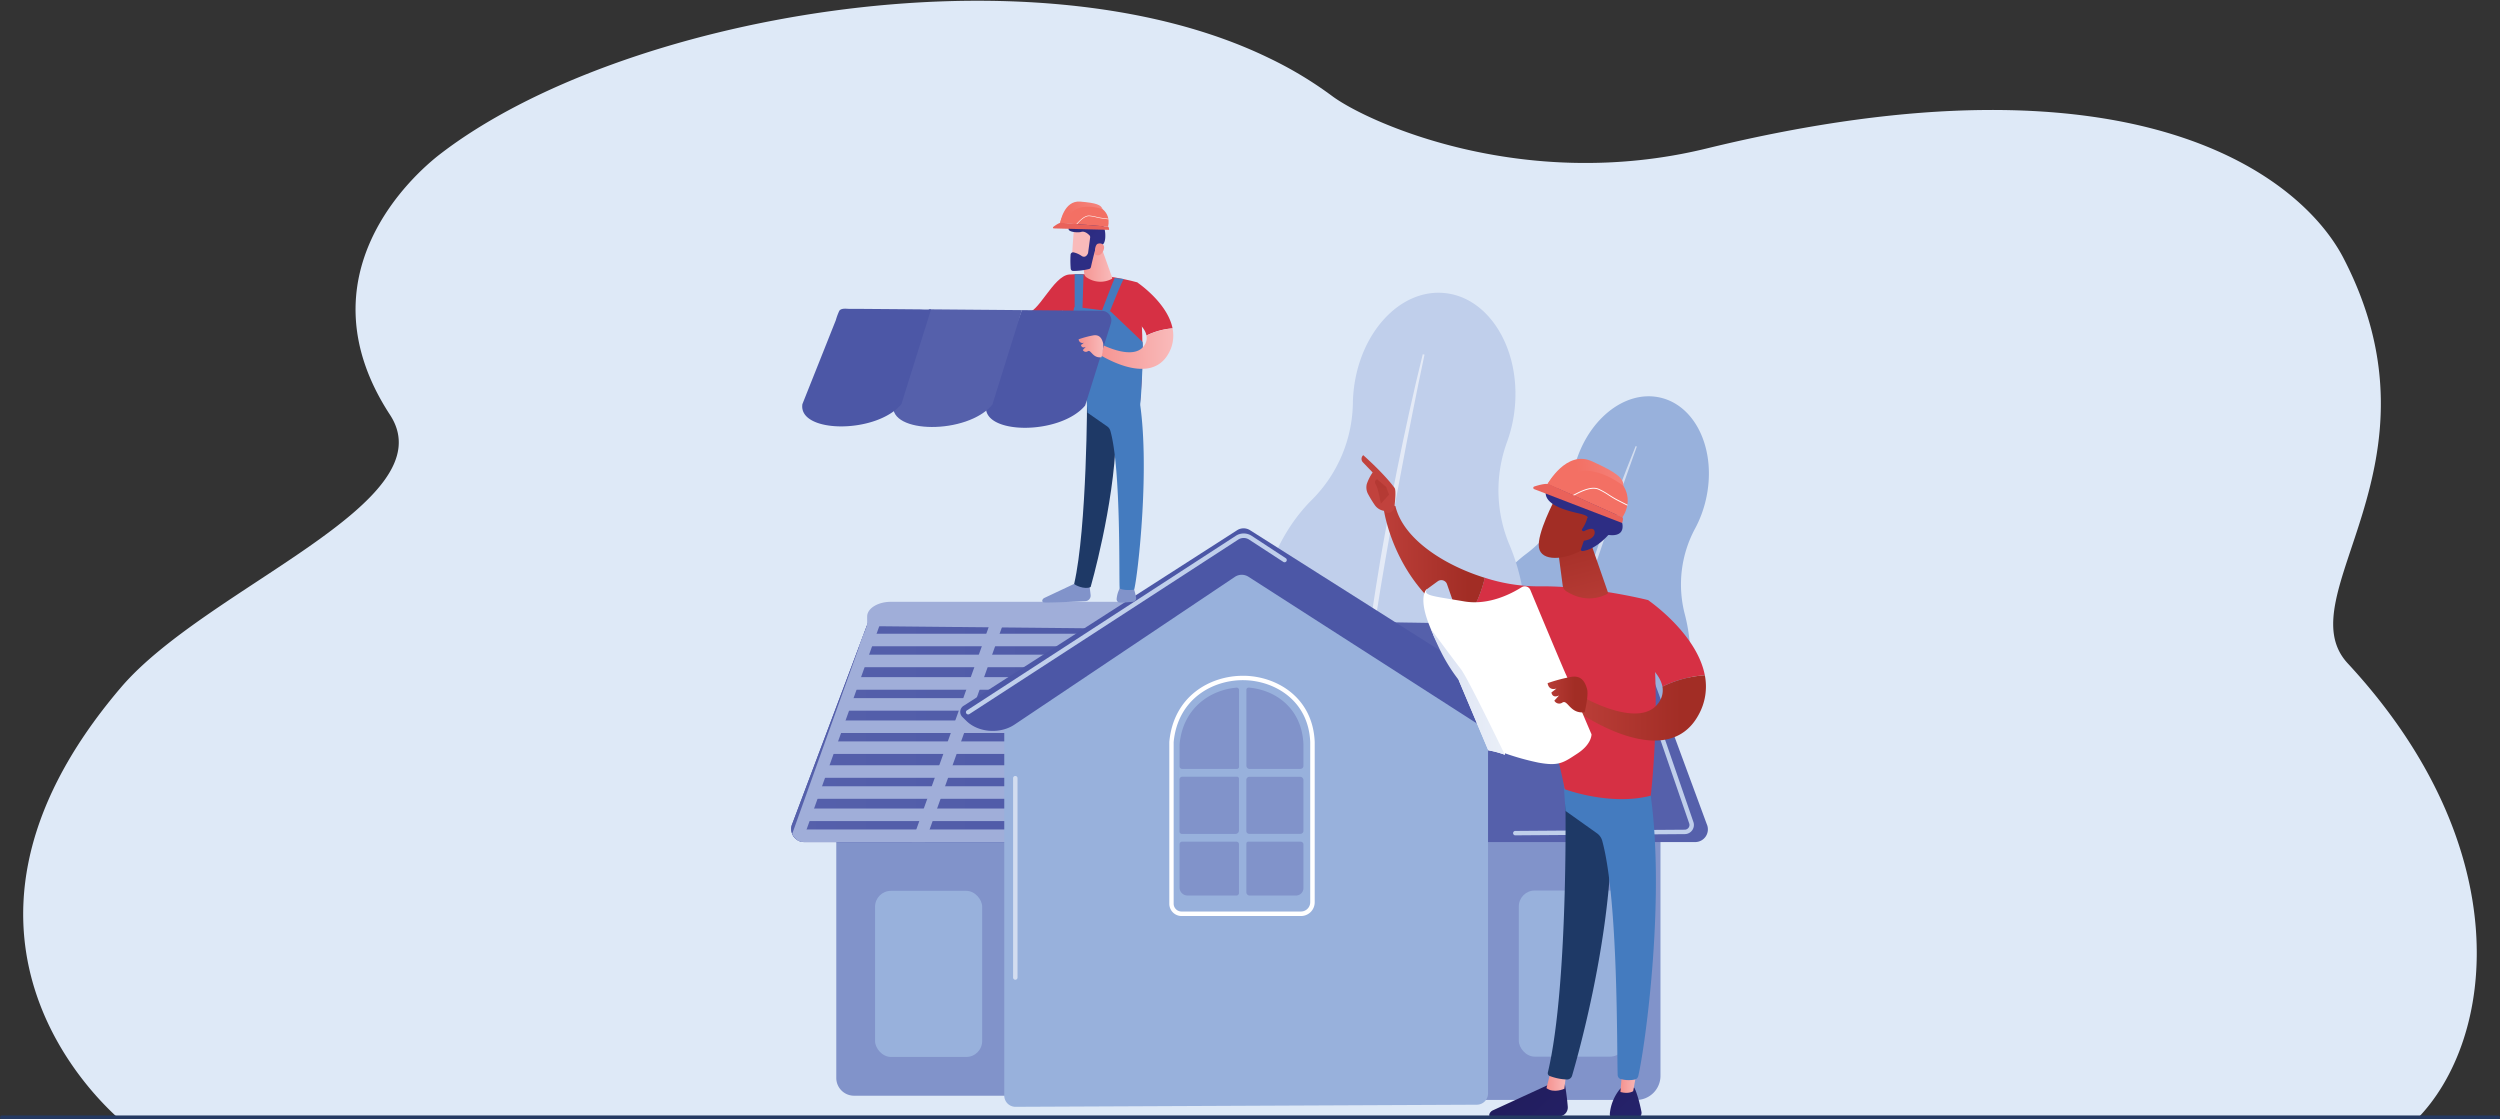 <svg id="Layer_1" data-name="Layer 1" xmlns="http://www.w3.org/2000/svg" xmlns:xlink="http://www.w3.org/1999/xlink" viewBox="0 0 1048.01 469.28"><rect x="0" y="0" width="1048.01" height="469.28" fill="#333333" stroke="none"/><defs><style>.cls-1{fill:url(#linear-gradient);}.cls-2{fill:#dee9f7;}.cls-3{fill:#98b1dc;}.cls-12,.cls-4{fill:#fff;}.cls-4{opacity:0.57;}.cls-5{fill:#c0cfeb;}.cls-6{fill:#8193ca;}.cls-7{fill:url(#linear-gradient-2);}.cls-8{fill:url(#linear-gradient-3);}.cls-9{clip-path:url(#clip-path);}.cls-10{fill:#a0aed9;}.cls-11{fill:url(#linear-gradient-5);}.cls-13{fill:url(#linear-gradient-6);}.cls-14{fill:url(#linear-gradient-7);}.cls-15{fill:#1e3966;}.cls-16{fill:#447bbf;}.cls-17{fill:#d63044;}.cls-18{fill:url(#linear-gradient-8);}.cls-19{fill:url(#linear-gradient-9);}.cls-20{fill:url(#linear-gradient-10);}.cls-21{fill:url(#linear-gradient-11);}.cls-22{fill:url(#linear-gradient-12);}.cls-23{fill:url(#linear-gradient-13);}.cls-24{fill:url(#linear-gradient-14);}.cls-25{fill:url(#linear-gradient-15);}.cls-26{fill:url(#linear-gradient-16);}.cls-27{fill:url(#linear-gradient-17);}.cls-28{fill:url(#linear-gradient-18);}.cls-29{fill:url(#linear-gradient-19);}.cls-30{fill:url(#linear-gradient-20);}.cls-31{fill:url(#linear-gradient-21);}.cls-32{fill:url(#linear-gradient-22);}.cls-33{fill:url(#linear-gradient-23);}.cls-34{fill:url(#linear-gradient-24);}.cls-35{fill:url(#linear-gradient-25);}.cls-36{fill:url(#linear-gradient-26);}.cls-37{fill:url(#linear-gradient-27);}.cls-38{fill:url(#linear-gradient-28);}.cls-39{fill:url(#linear-gradient-29);}.cls-40{fill:url(#linear-gradient-30);}.cls-41{fill:url(#linear-gradient-31);}.cls-42{fill:url(#linear-gradient-32);}.cls-43{fill:url(#linear-gradient-33);}.cls-44{fill:url(#linear-gradient-34);}.cls-45{fill:url(#linear-gradient-35);}.cls-46{fill:url(#linear-gradient-36);}.cls-47{fill:#243962;}</style><linearGradient id="linear-gradient" x1="331.67" y1="306.41" x2="519.53" y2="306.41" gradientUnits="userSpaceOnUse"><stop offset="0" stop-color="#5560ab"/><stop offset="1" stop-color="#4c57a6"/></linearGradient><linearGradient id="linear-gradient-2" x1="-4787.25" y1="140.61" x2="-4805.48" y2="227.75" gradientTransform="matrix(-1, 0, 0, 1, -4395.81, 0)" xlink:href="#linear-gradient"/><linearGradient id="linear-gradient-3" x1="628.85" y1="278.21" x2="715.21" y2="42.81" xlink:href="#linear-gradient"/><clipPath id="clip-path"><path class="cls-1" d="M337.18,353H463.74l55.79-93.09H364.28l-32.09,85.28A5.5,5.5,0,0,0,337.18,353Z"/></clipPath><linearGradient id="linear-gradient-5" x1="512.23" y1="605.27" x2="516.41" y2="477.13" xlink:href="#linear-gradient"/><linearGradient id="linear-gradient-6" x1="18167.23" y1="94.63" x2="18172.34" y2="94.63" gradientTransform="matrix(-1, 0.01, 0.01, 1, 18623.06, -24.47)" gradientUnits="userSpaceOnUse"><stop offset="0" stop-color="#f9baba"/><stop offset="1" stop-color="#f5928f"/></linearGradient><linearGradient id="linear-gradient-7" x1="18148.81" y1="94.37" x2="18153.23" y2="94.37" xlink:href="#linear-gradient-6"/><linearGradient id="linear-gradient-8" x1="18131.14" y1="-1.71" x2="18164.17" y2="-1.71" xlink:href="#linear-gradient-6"/><linearGradient id="linear-gradient-9" x1="18156.51" y1="-37.03" x2="18169.57" y2="-37.03" xlink:href="#linear-gradient-6"/><linearGradient id="linear-gradient-10" x1="-1693.74" y1="3275.75" x2="-1708.66" y2="3295.49" gradientTransform="matrix(-0.92, -0.4, -0.4, 0.92, 197.64, -3581.55)" xlink:href="#linear-gradient-6"/><linearGradient id="linear-gradient-11" x1="2394.53" y1="1372.64" x2="2376.63" y2="1411.91" gradientTransform="matrix(-0.91, 0.41, 0.41, 0.91, 2042.27, -2158.78)" gradientUnits="userSpaceOnUse"><stop offset="0" stop-color="#201b59"/><stop offset="1" stop-color="#2d2d84"/></linearGradient><linearGradient id="linear-gradient-12" x1="-1715.6" y1="3291.38" x2="-1703.63" y2="3279.1" gradientTransform="matrix(-0.92, -0.4, -0.4, 0.92, 197.64, -3581.55)" xlink:href="#linear-gradient-6"/><linearGradient id="linear-gradient-13" x1="471.69" y1="66.82" x2="464.49" y2="77.97" gradientUnits="userSpaceOnUse"><stop offset="0" stop-color="#f5928f"/><stop offset="1" stop-color="#f37064"/></linearGradient><linearGradient id="linear-gradient-14" x1="-3959.99" y1="625.62" x2="-3940.8" y2="637.08" gradientTransform="matrix(-1, -0.1, -0.1, 1, -3421.18, -925.2)" xlink:href="#linear-gradient-13"/><linearGradient id="linear-gradient-15" x1="527.65" y1="59.24" x2="498.17" y2="73.63" gradientUnits="userSpaceOnUse"><stop offset="0" stop-color="#e1483d"/><stop offset="1" stop-color="#e9625a"/></linearGradient><linearGradient id="linear-gradient-16" x1="651.66" y1="45.83" x2="576.45" y2="83.44" xlink:href="#linear-gradient"/><linearGradient id="linear-gradient-17" x1="417.1" y1="131.01" x2="494.4" y2="30.73" xlink:href="#linear-gradient"/><linearGradient id="linear-gradient-18" x1="410.67" y1="38.79" x2="384.2" y2="102.85" xlink:href="#linear-gradient"/><linearGradient id="linear-gradient-19" x1="17882.94" y1="145.16" x2="17893.27" y2="145.16" gradientTransform="matrix(-1, 0, 0, 1, 18345.44, 0)" xlink:href="#linear-gradient-6"/><linearGradient id="linear-gradient-20" x1="-6349.46" y1="445.52" x2="-6442.8" y2="547.05" gradientTransform="matrix(-1, 0, 0, 1, -5723.19, 0)" xlink:href="#linear-gradient-11"/><linearGradient id="linear-gradient-21" x1="-6379.75" y1="453.06" x2="-6371.46" y2="453.06" gradientTransform="matrix(-1, 0, 0, 1, -5723.19, 0)" xlink:href="#linear-gradient-6"/><linearGradient id="linear-gradient-22" x1="-6370.4" y1="426.27" x2="-6463.74" y2="527.8" gradientTransform="matrix(-1, 0, 0, 1, -5723.19, 0)" xlink:href="#linear-gradient-11"/><linearGradient id="linear-gradient-23" x1="-6409.63" y1="452.63" x2="-6402.48" y2="452.63" gradientTransform="matrix(-1, 0, 0, 1, -5723.19, 0)" xlink:href="#linear-gradient-6"/><linearGradient id="linear-gradient-24" x1="-6338.69" y1="236.76" x2="-6296.33" y2="236.76" gradientTransform="matrix(-1, 0, 0, 1, -5723.19, 0)" gradientUnits="userSpaceOnUse"><stop offset="0" stop-color="#a22d25"/><stop offset="1" stop-color="#c1423d"/></linearGradient><linearGradient id="linear-gradient-25" x1="589.49" y1="88.95" x2="586.01" y2="122.37" gradientTransform="matrix(1, 0, 0, 1, 0, 0)" xlink:href="#linear-gradient-24"/><linearGradient id="linear-gradient-26" x1="580.73" y1="103.33" x2="578.41" y2="273.25" gradientTransform="matrix(1, 0, 0, 1, 0, 0)" xlink:href="#linear-gradient-24"/><linearGradient id="linear-gradient-27" x1="-6427.7" y1="296.76" x2="-6374.1" y2="296.76" xlink:href="#linear-gradient-24"/><linearGradient id="linear-gradient-28" x1="657.72" y1="221.32" x2="670.26" y2="268.67" gradientTransform="matrix(1, 0, 0, 1, 0, 0)" xlink:href="#linear-gradient-24"/><linearGradient id="linear-gradient-29" x1="-11034.34" y1="-4189.15" x2="-11040.6" y2="-4169.42" gradientTransform="matrix(-0.75, -0.67, -0.67, 0.75, -10460.48, -3786.2)" xlink:href="#linear-gradient-24"/><linearGradient id="linear-gradient-30" x1="-10967.1" y1="-4449.52" x2="-10960.48" y2="-4411.73" gradientTransform="matrix(-0.75, -0.67, -0.67, 0.75, -10460.48, -3786.2)" xlink:href="#linear-gradient-11"/><linearGradient id="linear-gradient-31" x1="-11042.45" y1="-4191.73" x2="-11048.72" y2="-4172" gradientTransform="matrix(-0.75, -0.67, -0.67, 0.75, -10460.48, -3786.2)" xlink:href="#linear-gradient-24"/><linearGradient id="linear-gradient-32" x1="701.52" y1="153.16" x2="689.21" y2="171.96" xlink:href="#linear-gradient-13"/><linearGradient id="linear-gradient-33" x1="-5138.68" y1="-951.34" x2="-5106" y2="-931.83" gradientTransform="matrix(-0.91, -0.42, -0.42, 0.91, -4379.62, -1125.25)" xlink:href="#linear-gradient-13"/><linearGradient id="linear-gradient-34" x1="680.82" y1="153.11" x2="671.77" y2="180.5" xlink:href="#linear-gradient-15"/><linearGradient id="linear-gradient-35" x1="599.93" y1="290.12" x2="630.87" y2="290.12" gradientUnits="userSpaceOnUse"><stop offset="0" stop-color="#dbe2f3"/><stop offset="1" stop-color="#eaeff8"/></linearGradient><linearGradient id="linear-gradient-36" x1="-6383.39" y1="291.14" x2="-6366.69" y2="291.14" xlink:href="#linear-gradient-24"/></defs><path class="cls-2" d="M50.05,469.25c59,0,963,.07,963,0,33.11-33.57,42.87-113.73-28.85-191.14-26.28-28.35,43.42-82.72-1.82-169.94C965.21,75,896.53,18.06,715.3,62.27,638.23,81.06,572.84,51.05,558.37,40.21a161.4,161.4,0,0,0-26.66-16C432-24.09,259.64,6.65,184.42,64.66c-10.66,8.22-59.13,50.77-20.93,109.24,24.13,36.92-76.93,72.19-112.84,114.34C-40.66,395.43,49.22,467.86,50.05,469.25Z"/><path class="cls-3" d="M615.2,271.33c4.08-16.8,13.25-30.62,24.64-39.18A49.14,49.14,0,0,0,659,200.64c.21-1.32.48-2.65.8-4,4.9-20.21,21.23-33.6,36.46-29.9s23.62,23.07,18.72,43.28a48.32,48.32,0,0,1-4.34,11.45,49.41,49.41,0,0,0-4.34,36.11,72.48,72.48,0,0,1,.13,35.85c-4.55,18.79-15.48,33.85-28.76,42a48.27,48.27,0,0,0-13.06,11.73c-6,7.77-14.84,11.86-23.4,9.79-9.22-2.24-15.5-11-16.64-21.73a51.43,51.43,0,0,0-5.17-17.37C613,305,611.08,288.32,615.2,271.33Z"/><path class="cls-4" d="M685.67,187c-5.23,12.87-10,25.91-14.72,39-1.17,3.27-2.29,6.55-3.41,9.84l-1.7,4.93-1.65,4.94c-1.09,3.3-2.22,6.58-3.27,9.89l-3.15,9.93c-2,6.65-4.09,13.28-6,20-.95,3.34-2,6.66-2.85,10l-2.7,10.07c-3.46,13.45-6.59,27-9,40.69l.59.11L640,336.17l.55-2.54.61-2.53,1.23-5.05,1.22-5.06c.41-1.69.87-3.36,1.31-5,.88-3.35,1.74-6.71,2.65-10.06,3.72-13.36,7.62-26.68,11.79-39.91,2.13-6.6,4.21-13.22,6.39-19.81l1.62-4.94L669,236.3q1.65-4.94,3.35-9.85,3.35-9.87,6.82-19.67t7-19.6Z"/><path class="cls-5" d="M527.33,260.08c2-20.54,10.47-38.41,22.51-50.45a58.59,58.59,0,0,0,17.29-40.45c0-1.6.11-3.22.26-4.85,2.37-24.7,19.43-43.28,38.1-41.49s31.89,23.27,29.52,48a58.41,58.41,0,0,1-3.19,14.26,58.85,58.85,0,0,0,1,43.4,86.35,86.35,0,0,1,6.26,42.33c-2.2,23-12.58,42.6-26.92,54.47a57.49,57.49,0,0,0-13.47,16.07c-5.75,10.18-15.56,16.52-26,15.51-11.31-1.08-20.23-10.4-23.4-22.85a61.45,61.45,0,0,0-9.08-19.64C530.42,300.21,525.34,280.85,527.33,260.08Z"/><path class="cls-4" d="M596.43,148.5c-4,16.09-7.49,32.3-10.8,48.54-.83,4.06-1.6,8.13-2.38,12.21l-1.16,6.1L581,221.47c-.72,4.08-1.51,8.15-2.19,12.24l-2,12.26c-1.26,8.2-2.58,16.38-3.69,24.6-.56,4.11-1.2,8.2-1.67,12.32l-1.49,12.35c-1.81,16.49-3.21,33-3.77,49.6l.72,0,.89-12.38.21-3.1.3-3.09.59-6.18.59-6.18c.19-2.06.46-4.11.69-6.17.48-4.11.92-8.22,1.43-12.33,2.13-16.42,4.48-32.81,7.17-49.15,1.41-8.15,2.74-16.32,4.21-24.47L584,215.7l1.13-6.11c.75-4.07,1.5-8.14,2.3-12.2q2.26-12.21,4.73-24.39c1.6-8.12,3.28-16.24,5-24.34Z"/><path class="cls-6" d="M358,459.33h92.22a7.46,7.46,0,0,0,7.45-7.45V360a7.46,7.46,0,0,0-7.45-7.45H350.57v99.36A7.46,7.46,0,0,0,358,459.33Z"/><path class="cls-7" d="M337.18,353H463.74l55.79-93.09H364.28l-32.09,85.28A5.5,5.5,0,0,0,337.18,353Z"/><path class="cls-6" d="M686,461.11H594V351.05H696.08V451A10.12,10.12,0,0,1,686,461.11Z"/><path class="cls-8" d="M710.7,353H590.1l-67.43-93.09,162.21,2.61,30.57,82.89A5.33,5.33,0,0,1,710.7,353Z"/><path class="cls-1" d="M337.18,353H463.74l55.79-93.09H364.28l-32.09,85.28A5.5,5.5,0,0,0,337.18,353Z"/><g class="cls-9"><rect class="cls-10" x="333.85" y="347.71" width="99.17" height="5.26" transform="translate(766.87 700.69) rotate(180)"/><rect class="cls-10" x="337.46" y="338.93" width="95.56" height="5.26" transform="translate(770.48 683.12) rotate(180)"/><rect class="cls-10" x="340.49" y="329.59" width="92.53" height="5.26" transform="translate(773.51 664.45) rotate(180)"/><rect class="cls-10" x="344.1" y="320.81" width="88.92" height="5.26" transform="translate(777.12 646.88) rotate(180)"/><rect class="cls-10" x="347.14" y="310.8" width="88.35" height="5.26" transform="translate(782.62 626.86) rotate(180)"/><rect class="cls-10" x="350.57" y="302.02" width="84.92" height="5.26" transform="translate(786.06 609.29) rotate(180)"/><rect class="cls-10" x="354.16" y="292.66" width="86.45" height="5.26" transform="translate(794.77 590.57) rotate(180)"/><rect class="cls-10" x="356.25" y="283.87" width="84.36" height="5.26" transform="translate(796.86 573) rotate(180)"/><rect class="cls-10" x="360.04" y="274.43" width="87.21" height="5.26" transform="translate(807.3 554.13) rotate(180)"/><rect class="cls-10" x="341.34" y="265.65" width="110.01" height="5.26" transform="translate(792.69 536.56) rotate(180)"/><rect class="cls-10" x="348.81" y="247.92" width="5.05" height="110.66" transform="translate(580.03 707.1) rotate(-160.32)"/><rect class="cls-10" x="398.44" y="252.75" width="5.25" height="110.66" transform="translate(674.97 733.23) rotate(-160.32)"/></g><path class="cls-10" d="M363.52,262.47,516,264l3.38-10.73c.15-.49-.32-1-1-1H373.51c-5.52,0-10,2.77-10,6.18Z"/><path class="cls-5" d="M635.13,350.18a.93.93,0,0,1,0-1.85l71.14-.52a2,2,0,0,0,1.59-.84,1.92,1.92,0,0,0,.26-1.78l-22-63.89a.93.93,0,0,1,1.76-.61l22,63.89a3.83,3.83,0,0,1-3.59,5.08l-71.14.52Z"/><path class="cls-3" d="M623.79,458.38V300a4.72,4.72,0,0,0-2.39-4.1L522.73,240a4.69,4.69,0,0,0-4.8.1l-94.7,58.63a4.72,4.72,0,0,0-2.24,4V459.27a4.71,4.71,0,0,0,4.74,4.71l193.37-.88A4.72,4.72,0,0,0,623.79,458.38Z"/><path class="cls-11" d="M524,222.25l116.29,73.67a3,3,0,0,1,.82,4.67h0c-5.2,5.77-15.46,6.88-22.42,2.41L523.3,241.74a5.23,5.23,0,0,0-5.51,0l-92.48,62c-6.1,4.09-15.25,3.38-20.24-1.57l-1.61-1.59a3,3,0,0,1,.66-4.81L518.6,222.27A5.05,5.05,0,0,1,524,222.25Z"/><path class="cls-12" d="M545.38,384H495.32a5.14,5.14,0,0,1-5.14-5.14V311c1.76-19.15,17.05-27.71,30.83-27.71h.85c13.57.35,28.52,9.18,29.27,27.74v67.2A5.75,5.75,0,0,1,545.38,384ZM492,311.11v67.72a3.29,3.29,0,0,0,3.29,3.28h50.06a3.9,3.9,0,0,0,3.9-3.89V311.06c-.7-17.33-14.73-25.59-27.47-25.92C508.67,284.81,493.74,292.79,492,311.11Z"/><path class="cls-6" d="M518.61,325.61h-23a1.16,1.16,0,0,0-1.16,1.16v21.81a1,1,0,0,0,1,1h22.49a1.45,1.45,0,0,0,1.44-1.45V326.38A.77.77,0,0,0,518.61,325.61Z"/><path class="cls-6" d="M545.15,322.33a1.26,1.26,0,0,0,1.26-1.25v-9c-.57-14.85-11.34-22.83-22.92-23.84a.93.93,0,0,0-1,.92V321a1.35,1.35,0,0,0,1.35,1.35Z"/><path class="cls-6" d="M494.48,353.89v18.18a3.35,3.35,0,0,0,3.34,3.34h20.5a1.05,1.05,0,0,0,1.06-1.06V353.89a1.05,1.05,0,0,0-1.06-1.06H495.54A1.06,1.06,0,0,0,494.48,353.89Z"/><path class="cls-6" d="M518.32,288.26c-11.58,1.07-22.53,9-23.84,23.83v9.18a1.06,1.06,0,0,0,1.06,1.06h23a.87.87,0,0,0,.87-.87V289.22A1,1,0,0,0,518.32,288.26Z"/><path class="cls-6" d="M522.47,326.87v21.52a1.16,1.16,0,0,0,1.16,1.16h21.52a1.26,1.26,0,0,0,1.26-1.26V327a1.36,1.36,0,0,0-1.36-1.35H523.73A1.25,1.25,0,0,0,522.47,326.87Z"/><path class="cls-6" d="M523.82,375.41h19.47a3.12,3.12,0,0,0,3.12-3.12V354a1.16,1.16,0,0,0-1.16-1.16h-22a.77.77,0,0,0-.77.77v20.46A1.35,1.35,0,0,0,523.82,375.41Z"/><path class="cls-5" d="M405.86,299.49a.94.94,0,0,1-.78-.42.92.92,0,0,1,.27-1.28l112.71-73.18a6.1,6.1,0,0,1,6.63,0L539,234a.92.92,0,0,1,.27,1.28.93.93,0,0,1-1.29.27l-14.34-9.34a4.2,4.2,0,0,0-4.59,0L406.37,299.34A1,1,0,0,1,405.86,299.49Z"/><path class="cls-4" d="M425.62,410.71a.93.93,0,0,1-.93-.93V326.22a.93.93,0,0,1,1.86,0v83.56A.93.93,0,0,1,425.62,410.71Z"/><rect class="cls-3" x="636.69" y="373.31" width="44.9" height="69.64" rx="6.67"/><rect class="cls-3" x="366.83" y="373.44" width="44.9" height="69.64" rx="6.67"/><path class="cls-6" d="M456.24,242.76s.63,3.37.95,6.7A2.3,2.3,0,0,1,455,252c-4.45.22-14,.68-17.37.56a.75.75,0,0,1-.67-1h0a1.68,1.68,0,0,1,.85-.91l15.64-7.37Z"/><path class="cls-13" d="M456.71,240.77l-.44,4s-2.74,1.31-4.63-.11l1.09-4.51Z"/><path class="cls-6" d="M474.33,244.35a24.52,24.52,0,0,1,1.93,6.21,1.41,1.41,0,0,1-1.22,1.69c-1.47.16-3.73.37-5.54.37a1.41,1.41,0,0,1-1.4-1.55,11.77,11.77,0,0,1,2.69-6.5Z"/><path class="cls-14" d="M475.11,239.15l-1.06,6.11a3.92,3.92,0,0,1-3.29.26l.47-6.57Z"/><path class="cls-15" d="M455.63,164.93c.21,1,0,56.66-5.33,79.8-.09.38,4.36,2.62,6.9,1.34,0,0,9.77-33.91,10.59-62.57s0-1,0-1l-.81-17.7Z"/><path class="cls-16" d="M477.44,166.3c4.95,28.18-.48,75.37-2,80.89,0,0-3.72.57-6.06-.46-.39-2.6.69-49.9-3.9-66.09a3.44,3.44,0,0,0-1.37-1.91l-8.2-5.71-.71-9.36Z"/><path class="cls-17" d="M448.25,115.07c13.46-1,28.42,3.27,28.42,3.27,4.25,23.44,1.19,50.55,1.19,50.55-10.43,2.84-22.26-1.46-22.26-1.46-1.83-9.8-10.19-37.34-10.19-37.34-1.26,9.38-12.06,19.75-16.56,17.28,3.38-4,.61-13.44,1.28-16.43C434.91,132.38,441.42,115.58,448.25,115.07Z"/><path class="cls-16" d="M465.54,130.55a.26.26,0,0,1,.14.11l13.15,12.54a.55.55,0,0,1,.16.3c.45,2.54-.7,26.23-1.06,25.87,1.3,1.73-21.66,1.89-22.08-.34,0,0-7.88-28.2-7.76-28.36l2.11-11.42a.57.57,0,0,1,.61-.54C453.61,128.92,465.54,130.55,465.54,130.55Z"/><path class="cls-17" d="M471.62,131.46l5.05-13.12s12.69,8.45,14.87,19.29a29.9,29.9,0,0,0-10.93,3C479.63,135.55,471.62,131.46,471.62,131.46Z"/><path class="cls-18" d="M460.72,143.86s14.23,7.87,18.94,1a5.4,5.4,0,0,0,.95-4.18,29.9,29.9,0,0,1,10.93-3A15,15,0,0,1,490,147.92c-8.22,15.39-31.13-.55-31.13-.55Z"/><path class="cls-19" d="M461.82,104l4.41,12.38a.45.45,0,0,1-.2.54,10.09,10.09,0,0,1-10.48-.61,2.08,2.08,0,0,1-1-1.49l-1.5-10.74Z"/><polygon class="cls-16" points="450.49 114.89 450.5 129.27 453.77 129.5 454.23 115.04 450.49 114.89"/><path class="cls-16" d="M465.21,130.69s5.59-14.16,5.94-13.7l-3.86-.46c-.13,0-5.37,13.76-5.37,13.76Z"/><path class="cls-20" d="M450.18,95.93c-.08.18-.9,13.16-.9,13.16l7.42.31,2.61-12.19S451.48,92.9,450.18,95.93Z"/><path class="cls-21" d="M456.7,98.64a1.11,1.11,0,0,1,.3.9l-.86,6.42a1,1,0,0,1-.08.29c-.22.49-1,2-2.58,1.09a9.41,9.41,0,0,0-3.55-1.57,1.07,1.07,0,0,0-1.14,1,40.44,40.44,0,0,0,.06,5.87,1.05,1.05,0,0,0,1.08.95,29.39,29.39,0,0,0,6.62-.82,1.09,1.09,0,0,0,.76-.79c.38-1.69,1.48-6.43,2-7.72s1.68-1,2.66-1.53,1.27-1.92,1.35-3c.13-1.94-.08-4.78-1.7-6.1-2-1.61-3.57.41-5.31-.41-2.39-1.11-5.53-.18-7.52,1.46-3.09,2.55,3,3,4.44,2.54S456.06,98,456.7,98.64Z"/><path class="cls-22" d="M459,106.64s-.31-4,1.25-4.48,3.4.47,2.26,3C461.05,108.23,459,106.64,459,106.64Z"/><path class="cls-23" d="M444.41,93.45s1.86-10,12.2-8.1S464.48,95,464.48,95Z"/><path class="cls-24" d="M462.17,87.64s-13.28-4.59-15,6l-2.74-.21s1.52-9.49,8.39-8.92S461.56,85.89,462.17,87.64Z"/><path class="cls-12" d="M451.17,94.23a.13.13,0,0,0,.1,0l.05-.06c1.25-1.37,3.34-3.66,5.3-3.56a16.22,16.22,0,0,1,2.88.49c.67.16,1.37.32,2,.42.92.13,1.93.26,3.08.4h0a.1.1,0,0,0,.12-.1.1.1,0,0,0-.09-.12c-1.15-.14-2.16-.27-3.07-.41-.67-.09-1.36-.25-2-.41a17.49,17.49,0,0,0-2.92-.5c-2.07-.11-4.2,2.24-5.48,3.64l0,.06a.11.11,0,0,0,0,.16Z"/><path class="cls-25" d="M464.93,96.36l-23.19-.61a.35.35,0,0,1-.2-.62c.93-.71,2.5-1.8,3.31-1.74L464.48,95S464.9,95.05,464.93,96.36Z"/><path class="cls-26" d="M428.39,130l-15,40c-1.84,12.27,30.92,12.62,41.51,0l10.82-34.54a4,4,0,0,0-3.75-5.15L428.39,130Z"/><path class="cls-27" d="M389.49,129.66l-15,40c-1.84,12.27,30.92,12.62,41.51,0L428.39,130l-38.9-.33Z"/><path class="cls-28" d="M390.31,129.69a33.53,33.53,0,0,1-4.35,0l-10.2-.09-13.87-.11-5.54,0c-1.34,0-3.67-.47-4.52.82a25.48,25.48,0,0,0-1.45,3.92l-2.11,5.29q-2.58,6.51-5.17,13-3.37,8.44-6.73,16.89c-1.84,12.28,30.92,12.62,41.52,0C377.89,169.33,390.29,129.74,390.31,129.69Z"/><path class="cls-29" d="M461.75,149.75s1.08-4.44.65-6-1.28-3.61-4.09-3.16a40.86,40.86,0,0,0-6.14,1.64,1.61,1.61,0,0,0,2.31,1.39l-1.33,1s.19,1.64,2,.76l-1.23,1.36a1.44,1.44,0,0,0,2.1.49C457.35,146.38,458,150.29,461.75,149.75Z"/><path class="cls-30" d="M655.78,453.08s1,5.47,1.44,10.89a3.74,3.74,0,0,1-3.57,4c-7.22.3-22.65.88-28.19.63a1.22,1.22,0,0,1-1.07-1.66h0a2.76,2.76,0,0,1,1.4-1.47l25.48-11.71Z"/><path class="cls-31" d="M656.57,449.87l-.78,6.54s-4.46,2.08-7.51-.26l1.85-7.29Z"/><path class="cls-15" d="M656,326.81c.34,1.7,1.8,85.3-7.13,122.76a1.27,1.27,0,0,0,.74,1.48,22.2,22.2,0,0,0,7.28,1.48A2.19,2.19,0,0,0,659,451c2.56-8.69,14.8-52.23,16.39-93.83,1.79-46.49,0-1.59,0-1.59l-1-28.73Z"/><path class="cls-32" d="M685.1,455.94s1.53,2.76,3,10.1a2.27,2.27,0,0,1-2,2.73c-2.38.23-6,.53-9,.51a2.26,2.26,0,0,1-2.24-2.53,19.09,19.09,0,0,1,4.47-10.5Z"/><path class="cls-33" d="M686.45,447.52l-1.82,9.9s-1.79,1.33-5.34.36l.87-10.65Z"/><path class="cls-16" d="M691.35,329.37c7.31,44.1-1.59,109-4.58,121.71a2,2,0,0,1-1.6,1.5,13.19,13.19,0,0,1-5.72-.22,1.83,1.83,0,0,1-1.31-1.68c-.4-10.27.33-73.31-6.48-98.23a5.69,5.69,0,0,0-2.19-3.12l-13.21-9.4-1-15.19Z"/><path class="cls-17" d="M644.78,245.8c21.9-.36,46.07,5.75,46.07,5.75,6.53,38.09,1.14,82,1.14,82-17,4.45-36.08-2.72-36.08-2.72-2.82-15.92-16-60.73-16-60.73a72,72,0,0,1-26.77-8.5c5.54-6.41,8.15-14.58,9.28-19.41A73.41,73.41,0,0,0,644.78,245.8Z"/><path class="cls-34" d="M580.09,213.54a4.2,4.2,0,0,1,4.88-1.37c3.22,13.62,20.12,24.66,37.48,30.05-1.13,4.83-3.74,13-9.28,19.41C584.36,245.43,580.09,213.54,580.09,213.54Z"/><path class="cls-35" d="M580.62,214.2c-.23.72,2.38,1.81,3.91-1.12.06-1.4.91-7.41.07-8.55-4.46-6.09-13.12-13.72-13.12-13.72a2.06,2.06,0,0,0-.26,2.86l4.2,4.38a20,20,0,0,0-2.45,4.84,5.85,5.85,0,0,0,.59,4.33,50.15,50.15,0,0,0,2.69,4.41A5.82,5.82,0,0,0,580.62,214.2Z"/><path class="cls-36" d="M577.26,200.88l3.82,3.25,1.21,3.23-3.42,3.78s-1.14-6.41-2-7.79S576.46,201.29,577.26,200.88Z"/><path class="cls-17" d="M682.45,272.76l8.4-21.21s20.45,13.9,23.82,31.52a48.41,48.41,0,0,0-17.78,4.77C695.37,279.52,682.45,272.76,682.45,272.76Z"/><path class="cls-37" d="M664.57,292.71s23,13,30.72,1.9a8.74,8.74,0,0,0,1.6-6.77,48.41,48.41,0,0,1,17.78-4.77A24.36,24.36,0,0,1,712,299.75c-13.58,24.83-50.5-1.37-50.5-1.37Z"/><path class="cls-38" d="M667,228l7,20.15a.74.74,0,0,1-.34.88c-1.9,1-8.74,4.08-17-1.14a3.43,3.43,0,0,1-1.57-2.45L652.78,228Z"/><path class="cls-39" d="M651.8,209.36s-7.65,14.4-6.67,20.22,10.47,5.4,18.75.68l5.79-15.56Z"/><path class="cls-40" d="M663.51,222.62a.6.6,0,0,1-.26-.87,15.23,15.23,0,0,0,2.13-4.52s1.38-.88-3.5-2-12.15-3-13.68-7.13,4.58-10.53,8.68-6.11a.61.61,0,0,0,.94,0c1-1.33,3.71-4.1,7.45-2.42,3.5,1.57,3.89,4.13,3.85,5.43a.58.58,0,0,0,.7.6c1.76-.34,6-.63,8,3.73,1.63,3.58.57,5.61-.39,6.61a.59.59,0,0,0,.25,1c1.16.36,2.66,1.34,2.51,4.06-.21,3.77-4.42,3.44-5.61,3.27a.6.6,0,0,0-.53.18c-1,1.14-5.66,6-10.67,6.55a.6.6,0,0,1-.63-.79l2.17-6.3a.59.59,0,0,0-.32-.74Z"/><path class="cls-41" d="M662.64,223.51s5.45-3.73,5.85-.59-4.91,4.56-7.54,3.39Z"/><path class="cls-42" d="M648.77,202.88s8.68-15,24.19-6,7.13,20,7.13,20Z"/><path class="cls-43" d="M680.57,203.67s-18.69-14.92-27.52,1.11c-3.61-1.59-4.28-1.9-4.28-1.9s7.84-14.36,18.54-9.53S680.59,200.51,680.57,203.67Z"/><path class="cls-12" d="M659.18,208a.25.25,0,0,0,.17,0l.12-.07c2.79-1.49,7.44-4,10.53-2.7a27.53,27.53,0,0,1,4.35,2.44c1,.63,2,1.29,3,1.83,1.4.73,2.93,1.52,4.7,2.4h0a.2.2,0,0,0,.25-.09.19.19,0,0,0-.09-.26c-1.76-.88-3.3-1.66-4.69-2.4-1-.53-2-1.18-3-1.8a29.66,29.66,0,0,0-4.41-2.48c-3.26-1.35-8,1.2-10.86,2.72l-.12.06a.21.21,0,0,0-.08.27A.24.24,0,0,0,659.18,208Z"/><path class="cls-44" d="M680,219.23l-36.86-14.18a.57.57,0,0,1-.38-.56.58.58,0,0,1,.41-.54c1.9-.62,5-1.47,6.3-.91l30.58,13.77S680.75,217.12,680,219.23Z"/><path class="cls-5" d="M597.82,247.26a.14.14,0,0,1,0-.06l.06,0,.32-.24,4.53-3.3a2.53,2.53,0,0,1,3.85,1.2l2.26,6.47,4.33,12.34S593.15,263.74,597.82,247.26Z"/><path class="cls-12" d="M597.81,247.26l.09-.1.32-.24c-1.61,2.37,1.15,2.82,10.64,4.37,1.51.24,3.19.51,5,.83,10.23,1.72,19.64-3.19,24-5.94a2.51,2.51,0,0,1,3.67,1.15C645.19,256.11,656,282,656.57,283l10.6,24.84s.14,4.08-5.84,8-7.81,5.4-16.3,3.88a108.06,108.06,0,0,1-14.13-3.93h0l0,.63a41.68,41.68,0,0,0-7-1.89h0a4.32,4.32,0,0,1-.23-.66L611.5,285.07h0l-.22-.94a137.82,137.82,0,0,1-10.42-18c0-.07,0-.14-.05-.21-.52-1.11-1-2.16-1.37-3.15C595.27,252.61,596.82,248.6,597.81,247.26Z"/><path class="cls-45" d="M630.87,316.41a41.68,41.68,0,0,0-7-1.89h0L611.8,285.89a6.77,6.77,0,0,1-.3-.82h0c-6-7.79-8.5-14-10.73-18.92,0-.06,0-.13,0-.2-.31-.7-.55-1.37-.82-2v-.09c.28.36,9.29,12.52,12.44,16.6C615.21,284.1,628,310.59,630.87,316.41Z"/><path class="cls-46" d="M664.3,298.56s1.75-7.18,1-9.73-2.06-5.82-6.61-5.09a65.86,65.86,0,0,0-9.92,2.64s.27,3.32,3.73,2.25l-2.14,1.66s.3,2.65,3.22,1.23l-2,2.2a2.32,2.32,0,0,0,3.4.79C657.18,293.11,658.21,299.42,664.3,298.56Z"/><rect class="cls-47" y="467.6" width="1048.01" height="1.68" rx="0.84"/></svg>